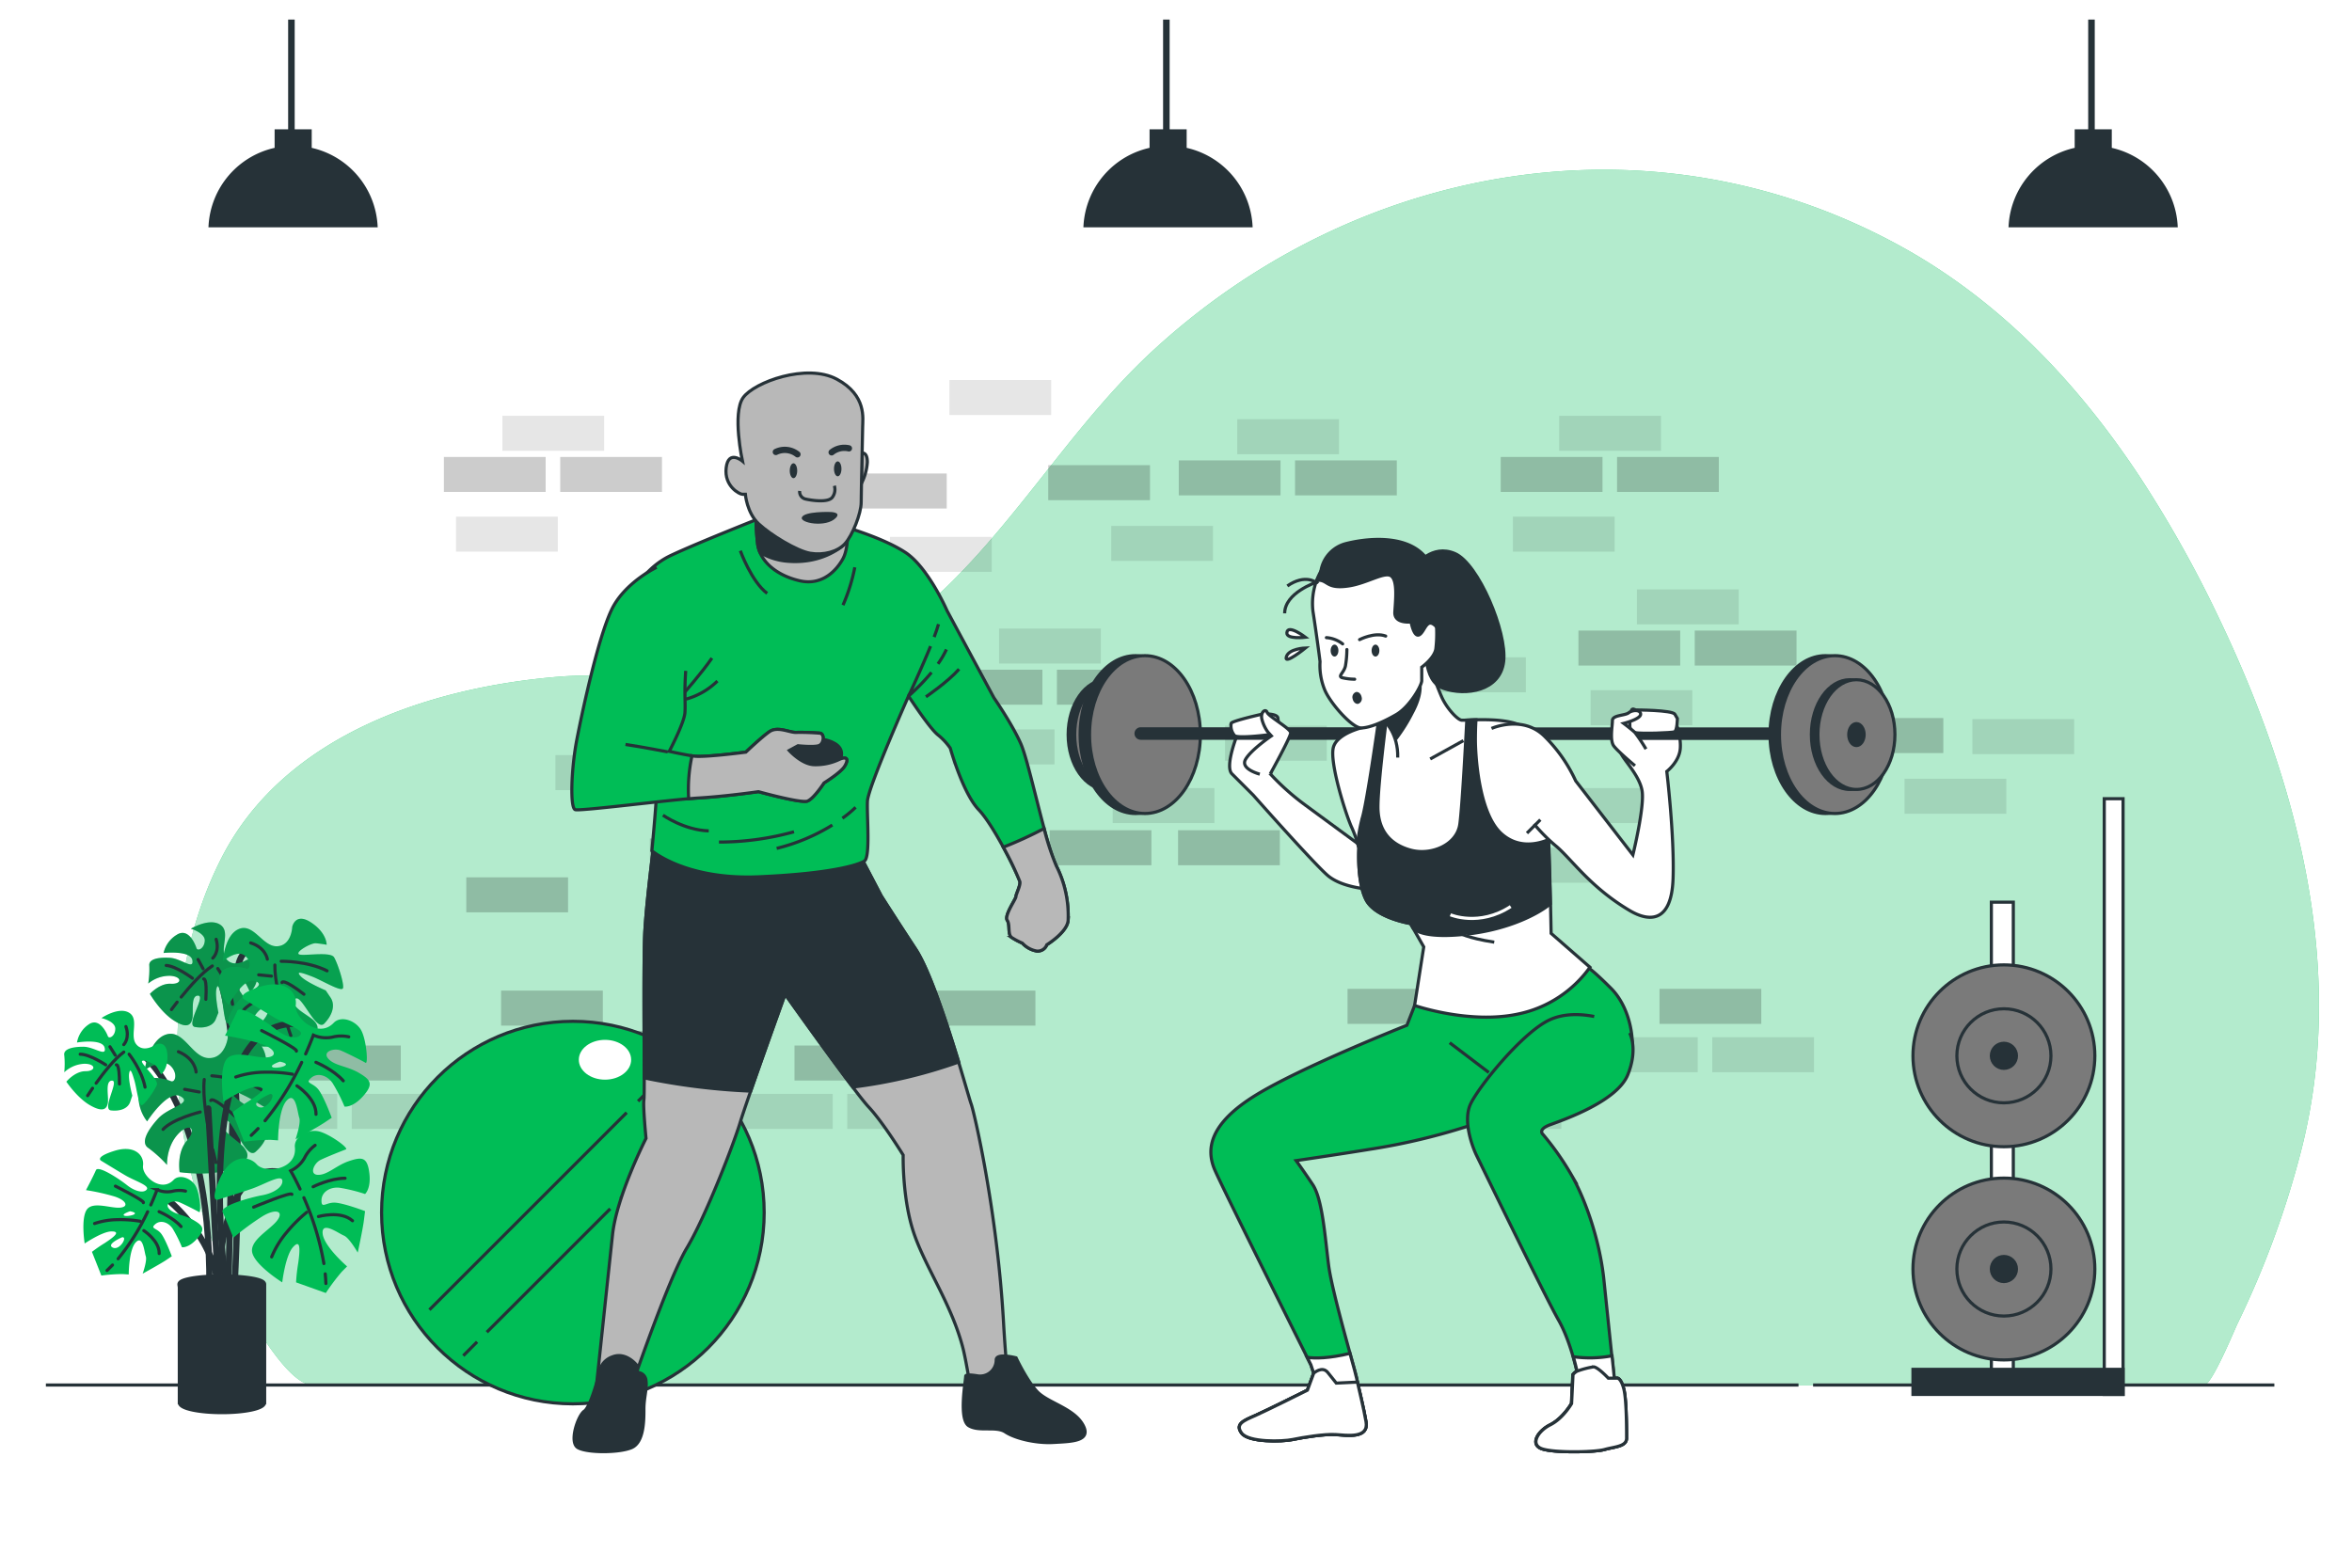 <svg class="animated" id="freepik_stories-coach" xmlns="http://www.w3.org/2000/svg" viewBox="0 0 750 500" version="1.1" xmlns:xlink="http://www.w3.org/1999/xlink" xmlns:svgjs="http://svgjs.com/svgjs"><style>svg#freepik_stories-coach:not(.animated) .animable {opacity: 0;}svg#freepik_stories-coach.animated #freepik--background-simple--inject-13 {animation: 1s 1 forwards cubic-bezier(.36,-0.01,.5,1.38) zoomOut;animation-delay: 0s;}svg#freepik_stories-coach.animated #freepik--Bricks--inject-13 {animation: 1s 1 forwards cubic-bezier(.36,-0.01,.5,1.38) zoomOut;animation-delay: 0s;}svg#freepik_stories-coach.animated #freepik--Floor--inject-13 {animation: 1s 1 forwards cubic-bezier(.36,-0.01,.5,1.38) lightSpeedRight;animation-delay: 0s;}svg#freepik_stories-coach.animated #freepik--Ball--inject-13 {animation: 1s 1 forwards cubic-bezier(.36,-0.01,.5,1.38) lightSpeedLeft;animation-delay: 0s;}svg#freepik_stories-coach.animated #freepik--Plant--inject-13 {animation: 1s 1 forwards cubic-bezier(.36,-0.01,.5,1.38) slideDown;animation-delay: 0s;}svg#freepik_stories-coach.animated #freepik--Weights--inject-13 {animation: 1s 1 forwards cubic-bezier(.36,-0.01,.5,1.38) lightSpeedRight;animation-delay: 0s;}svg#freepik_stories-coach.animated #freepik--character-2--inject-13 {animation: 1s 1 forwards cubic-bezier(.36,-0.01,.5,1.38) slideUp;animation-delay: 0s;}svg#freepik_stories-coach.animated #freepik--character-1--inject-13 {animation: 1s 1 forwards cubic-bezier(.36,-0.01,.5,1.38) fadeIn;animation-delay: 0s;}svg#freepik_stories-coach.animated #freepik--lamp-3--inject-13 {animation: 1s 1 forwards cubic-bezier(.36,-0.01,.5,1.38) slideLeft;animation-delay: 0s;}svg#freepik_stories-coach.animated #freepik--lamp-2--inject-13 {animation: 1s 1 forwards cubic-bezier(.36,-0.01,.5,1.38) fadeIn;animation-delay: 0s;}svg#freepik_stories-coach.animated #freepik--lamp-1--inject-13 {animation: 1s 1 forwards cubic-bezier(.36,-0.01,.5,1.38) lightSpeedRight;animation-delay: 0s;}            @keyframes zoomOut {                0% {                    opacity: 0;                    transform: scale(1.5);                }                100% {                    opacity: 1;                    transform: scale(1);                }            }                    @keyframes lightSpeedRight {              from {                transform: translate3d(50%, 0, 0) skewX(-20deg);                opacity: 0;              }              60% {                transform: skewX(10deg);                opacity: 1;              }              80% {                transform: skewX(-2deg);              }              to {                opacity: 1;                transform: translate3d(0, 0, 0);              }            }                    @keyframes lightSpeedLeft {              from {                transform: translate3d(-50%, 0, 0) skewX(20deg);                opacity: 0;              }              60% {                transform: skewX(-10deg);                opacity: 1;              }              80% {                transform: skewX(2deg);              }              to {                opacity: 1;                transform: translate3d(0, 0, 0);              }            }                    @keyframes slideDown {                0% {                    opacity: 0;                    transform: translateY(-30px);                }                100% {                    opacity: 1;                    transform: translateY(0);                }            }                    @keyframes slideUp {                0% {                    opacity: 0;                    transform: translateY(30px);                }                100% {                    opacity: 1;                    transform: inherit;                }            }                    @keyframes fadeIn {                0% {                    opacity: 0;                }                100% {                    opacity: 1;                }            }                    @keyframes slideLeft {                0% {                    opacity: 0;                    transform: translateX(-30px);                }                100% {                    opacity: 1;                    transform: translateX(0);                }            }        </style><g id="freepik--background-simple--inject-13" class="animable" style="transform-origin: 397.967px 247.937px;"><path d="M682.21,151.9c-20-30.17-45-56.58-77.49-74.11C525.93,35.26,432.6,52.22,368,111.49c-24.39,22.35-41.48,51.34-65,74.55-11.5,11.36-24.62,21.56-40,26.94-26.48,9.25-57.55.59-85.08,2.87-41.22,3.41-87.6,18.84-107.4,58C49.69,314.9,53,369.17,74,409.53c3.34,6.42,17,32.21,25.69,32.21H702.9c2.4,0,9.71-17.77,10.62-19.64a293,293,0,0,0,20.15-54.65c14.91-57.56-.84-117.43-25.83-169.76A378,378,0,0,0,682.21,151.9Z" style="fill: rgb(0, 189, 86); transform-origin: 397.967px 247.937px;" id="elfn4jtq4moxs" class="animable"></path><g id="ele5ei20p2ojn"><path d="M682.21,151.9c-20-30.17-45-56.58-77.49-74.11C525.93,35.26,432.6,52.22,368,111.49c-24.39,22.35-41.48,51.34-65,74.55-11.5,11.36-24.62,21.56-40,26.94-26.48,9.25-57.55.59-85.08,2.87-41.22,3.41-87.6,18.84-107.4,58C49.69,314.9,53,369.17,74,409.53c3.34,6.42,17,32.21,25.69,32.21H702.9c2.4,0,9.71-17.77,10.62-19.64a293,293,0,0,0,20.15-54.65c14.91-57.56-.84-117.43-25.83-169.76A378,378,0,0,0,682.21,151.9Z" style="fill: rgb(255, 255, 255); opacity: 0.7; transform-origin: 397.967px 247.937px;" class="animable"></path></g></g><g id="freepik--Bricks--inject-13" class="animable" style="transform-origin: 368.24px 240.625px;"><g id="eld1f78hpbxh9"><rect x="185.61" y="328.81" width="32.45" height="11.16" style="opacity: 0.2; transform-origin: 201.835px 334.39px;" class="animable"></rect></g><g id="ela9e5u9vmd1f"><rect x="429.7" y="315.39" width="32.45" height="11.16" style="opacity: 0.2; transform-origin: 445.925px 320.97px;" class="animable"></rect></g><g id="elpwqpr0ese2"><rect x="297.72" y="315.95" width="32.45" height="11.16" style="opacity: 0.2; transform-origin: 313.945px 321.53px;" class="animable"></rect></g><g id="el07ieyveaeeg3"><rect x="159.78" y="315.95" width="32.45" height="11.16" style="opacity: 0.2; transform-origin: 176.005px 321.53px;" class="animable"></rect></g><g id="elho4mlmvf8rp"><rect x="529.18" y="315.39" width="32.45" height="11.16" style="opacity: 0.2; transform-origin: 545.405px 320.97px;" class="animable"></rect></g><g id="el7fxehsev03"><rect x="455.23" y="251.02" width="32.45" height="11.16" style="opacity: 0.2; transform-origin: 471.455px 256.6px;" class="animable"></rect></g><g id="elyphar105t6f"><rect x="334.71" y="264.8" width="32.45" height="11.16" style="opacity: 0.2; transform-origin: 350.935px 270.38px;" class="animable"></rect></g><g id="elcqywt3k54ja"><rect x="207.24" y="267.43" width="32.45" height="11.16" style="opacity: 0.2; transform-origin: 223.465px 273.01px;" class="animable"></rect></g><g id="elasfudazwmqq"><rect x="243.55" y="267.43" width="32.45" height="11.16" style="opacity: 0.2; transform-origin: 259.775px 273.01px;" class="animable"></rect></g><g id="el3ffkmwiv0aj"><rect x="375.66" y="264.8" width="32.45" height="11.16" style="opacity: 0.2; transform-origin: 391.885px 270.38px;" class="animable"></rect></g><g id="elue4qfl979w"><rect x="148.69" y="279.82" width="32.45" height="11.16" style="opacity: 0.2; transform-origin: 164.915px 285.4px;" class="animable"></rect></g><g id="elkzarwq71z5k"><rect x="508.92" y="330.82" width="32.45" height="11.16" style="opacity: 0.1; transform-origin: 525.145px 336.4px;" class="animable"></rect></g><g id="el1fw63yrjpl4"><rect x="546" y="330.82" width="32.45" height="11.16" style="opacity: 0.1; transform-origin: 562.225px 336.4px;" class="animable"></rect></g><g id="elxk6pxgwc59k"><rect x="253.35" y="333.46" width="32.45" height="11.16" style="opacity: 0.2; transform-origin: 269.575px 339.04px;" class="animable"></rect></g><g id="ela5xrfpvs0et"><rect x="233.08" y="348.89" width="32.45" height="11.16" style="opacity: 0.1; transform-origin: 249.305px 354.47px;" class="animable"></rect></g><g id="elh1e8lbu8f84"><rect x="270.17" y="348.89" width="32.45" height="11.16" style="opacity: 0.1; transform-origin: 286.395px 354.47px;" class="animable"></rect></g><g id="eluhn4u608ebm"><rect x="95.35" y="333.46" width="32.45" height="11.16" style="opacity: 0.2; transform-origin: 111.575px 339.04px;" class="animable"></rect></g><g id="eluoulvydtpcl"><rect x="75.08" y="348.89" width="32.45" height="11.16" style="opacity: 0.1; transform-origin: 91.305px 354.47px;" class="animable"></rect></g><g id="el4ct18aoh033"><rect x="112.17" y="348.89" width="32.45" height="11.16" style="opacity: 0.1; transform-origin: 128.395px 354.47px;" class="animable"></rect></g><g id="elug052ywzrs"><rect x="448.61" y="333.46" width="32.45" height="11.16" style="opacity: 0.2; transform-origin: 464.835px 339.04px;" class="animable"></rect></g><g id="eles3cpnux81b"><rect x="428.34" y="348.89" width="32.45" height="11.16" style="opacity: 0.1; transform-origin: 444.565px 354.47px;" class="animable"></rect></g><g id="elmhgo9237l8"><rect x="465.43" y="348.89" width="32.45" height="11.16" style="opacity: 0.1; transform-origin: 481.655px 354.47px;" class="animable"></rect></g><g id="elzl1exvd9g4"><rect x="226.1" y="284.96" width="32.45" height="11.16" style="opacity: 0.2; transform-origin: 242.325px 290.54px;" class="animable"></rect></g><g id="elr8lhhs1kwwi"><rect x="205.83" y="300.39" width="32.45" height="11.16" style="opacity: 0.1; transform-origin: 222.055px 305.97px;" class="animable"></rect></g><g id="elj7ze15dm3vd"><rect x="242.91" y="300.39" width="32.45" height="11.16" style="opacity: 0.1; transform-origin: 259.135px 305.97px;" class="animable"></rect></g><g id="elnzs3e1mxh8"><rect x="230.42" y="252.66" width="32.45" height="11.16" style="opacity: 0.1; transform-origin: 246.645px 258.24px;" class="animable"></rect></g><g id="eltnaagxj44i"><rect x="177.11" y="240.84" width="32.45" height="11.16" style="opacity: 0.1; transform-origin: 193.335px 246.42px;" class="animable"></rect></g><g id="el2ptnobihegy"><rect x="390.63" y="231.46" width="32.45" height="11.16" style="opacity: 0.1; transform-origin: 406.855px 237.04px;" class="animable"></rect></g><g id="elyd9vsuns4j8"><rect x="496.95" y="251.35" width="32.45" height="11.16" style="opacity: 0.1; transform-origin: 513.175px 256.93px;" class="animable"></rect></g><g id="elivt669ru6a"><rect x="475.32" y="270.38" width="32.45" height="11.16" style="opacity: 0.1; transform-origin: 491.545px 275.96px;" class="animable"></rect></g><g id="el5uv13ed46yi"><rect x="334.26" y="148.36" width="32.45" height="11.16" style="opacity: 0.2; transform-origin: 350.485px 153.94px;" class="animable"></rect></g><g id="elja0hhmmh4e"><rect x="283.79" y="171.23" width="32.45" height="11.16" style="opacity: 0.1; transform-origin: 300.015px 176.81px;" class="animable"></rect></g><g id="eldsjg5q4a0sm"><rect x="354.35" y="167.73" width="32.45" height="11.16" style="opacity: 0.1; transform-origin: 370.575px 173.31px;" class="animable"></rect></g><g id="elgxw8m7fk3f5"><rect x="354.8" y="251.35" width="32.45" height="11.16" style="opacity: 0.1; transform-origin: 371.025px 256.93px;" class="animable"></rect></g><g id="elqnqa71z3kg"><rect x="337.03" y="213.6" width="32.45" height="11.16" style="opacity: 0.2; transform-origin: 353.255px 219.18px;" class="animable"></rect></g><g id="elot139cekb6l"><rect x="299.95" y="213.6" width="32.45" height="11.16" style="opacity: 0.2; transform-origin: 316.175px 219.18px;" class="animable"></rect></g><g id="el3mljijo2qxe"><rect x="318.59" y="200.47" width="32.45" height="11.16" style="opacity: 0.1; transform-origin: 334.815px 206.05px;" class="animable"></rect></g><g id="elb7af2ur47qq"><rect x="269.44" y="151.02" width="32.45" height="11.16" style="opacity: 0.2; transform-origin: 285.665px 156.6px;" class="animable"></rect></g><g id="el6aupaju45yt"><rect x="412.96" y="146.84" width="32.45" height="11.16" style="opacity: 0.2; transform-origin: 429.185px 152.42px;" class="animable"></rect></g><g id="elgl6m4yxt8xv"><rect x="375.88" y="146.84" width="32.45" height="11.16" style="opacity: 0.2; transform-origin: 392.105px 152.42px;" class="animable"></rect></g><g id="ela4xo8zs0vl5"><rect x="394.52" y="133.71" width="32.45" height="11.16" style="opacity: 0.1; transform-origin: 410.745px 139.29px;" class="animable"></rect></g><g id="elsaeqmnhjde9"><rect x="302.74" y="121.2" width="32.45" height="11.16" style="opacity: 0.1; transform-origin: 318.965px 126.78px;" class="animable"></rect></g><g id="elahc8xeruvmv"><rect x="303.81" y="232.64" width="32.45" height="11.16" style="opacity: 0.1; transform-origin: 320.035px 238.22px;" class="animable"></rect></g><g id="els699mm7cjf"><rect x="540.42" y="201.11" width="32.45" height="11.16" style="opacity: 0.2; transform-origin: 556.645px 206.69px;" class="animable"></rect></g><g id="elfxjjcujhjwr"><rect x="503.33" y="201.11" width="32.45" height="11.16" style="opacity: 0.2; transform-origin: 519.555px 206.69px;" class="animable"></rect></g><g id="elenjemg2ryg"><rect x="521.98" y="187.98" width="32.45" height="11.16" style="opacity: 0.1; transform-origin: 538.205px 193.56px;" class="animable"></rect></g><g id="elpgwqt2feaj"><rect x="507.2" y="220.14" width="32.45" height="11.16" style="opacity: 0.1; transform-origin: 523.425px 225.72px;" class="animable"></rect></g><g id="eln2eqq789y5q"><rect x="587.23" y="229.02" width="32.45" height="11.16" style="opacity: 0.2; transform-origin: 603.455px 234.6px;" class="animable"></rect></g><g id="el199r6zktcaa"><rect x="628.95" y="229.35" width="32.45" height="11.16" style="opacity: 0.1; transform-origin: 645.175px 234.93px;" class="animable"></rect></g><g id="eln2jg14c204i"><rect x="607.32" y="248.38" width="32.45" height="11.16" style="opacity: 0.1; transform-origin: 623.545px 253.96px;" class="animable"></rect></g><g id="el0d9u4z0dq52e"><rect x="515.64" y="145.74" width="32.45" height="11.16" style="opacity: 0.2; transform-origin: 531.865px 151.32px;" class="animable"></rect></g><g id="elzx0vpy9f7f"><rect x="478.55" y="145.74" width="32.45" height="11.16" style="opacity: 0.2; transform-origin: 494.775px 151.32px;" class="animable"></rect></g><g id="eld51arxb0r1r"><rect x="497.2" y="132.61" width="32.45" height="11.16" style="opacity: 0.1; transform-origin: 513.425px 138.19px;" class="animable"></rect></g><g id="eliafav3avjeg"><rect x="482.42" y="164.78" width="32.45" height="11.16" style="opacity: 0.1; transform-origin: 498.645px 170.36px;" class="animable"></rect></g><g id="ely5a6ih6vzj"><rect x="178.64" y="145.74" width="32.45" height="11.16" style="opacity: 0.2; transform-origin: 194.865px 151.32px;" class="animable"></rect></g><g id="elaj9yg0hm12k"><rect x="141.55" y="145.74" width="32.45" height="11.16" style="opacity: 0.2; transform-origin: 157.775px 151.32px;" class="animable"></rect></g><g id="elfrlf0xoojf9"><rect x="160.2" y="132.61" width="32.45" height="11.16" style="opacity: 0.1; transform-origin: 176.425px 138.19px;" class="animable"></rect></g><g id="elp70ox8trk2j"><rect x="145.42" y="164.78" width="32.45" height="11.16" style="opacity: 0.1; transform-origin: 161.645px 170.36px;" class="animable"></rect></g><g id="el3evgkvb3o74"><rect x="438.66" y="192.24" width="32.45" height="11.16" style="opacity: 0.2; transform-origin: 454.885px 197.82px;" class="animable"></rect></g><g id="elnp816luv1c"><rect x="454.11" y="209.64" width="32.45" height="11.16" style="opacity: 0.1; transform-origin: 470.335px 215.22px;" class="animable"></rect></g></g><g id="freepik--Floor--inject-13" class="animable" style="transform-origin: 369.935px 441.74px;"><line x1="578.15" y1="441.74" x2="725.24" y2="441.74" style="fill: none; stroke: rgb(38, 50, 56); stroke-miterlimit: 10; transform-origin: 651.695px 441.74px;" id="elfk0jkahwr" class="animable"></line><line x1="14.63" y1="441.74" x2="573.5" y2="441.74" style="fill: none; stroke: rgb(38, 50, 56); stroke-miterlimit: 10; transform-origin: 294.065px 441.74px;" id="elsaem1lys3nh" class="animable"></line></g><g id="freepik--Ball--inject-13" class="animable" style="transform-origin: 182.68px 386.74px;"><circle cx="182.68" cy="386.74" r="61" style="fill: rgb(0, 189, 86); stroke: rgb(38, 50, 56); stroke-miterlimit: 10; transform-origin: 182.68px 386.74px;" id="els4uwesoqtdb" class="animable"></circle><line x1="199.83" y1="354.86" x2="136.94" y2="417.75" style="fill: none; stroke: rgb(38, 50, 56); stroke-miterlimit: 10; transform-origin: 168.385px 386.305px;" id="el5h8fqfh3tqh" class="animable"></line><line x1="215.52" y1="339.17" x2="203.46" y2="351.23" style="fill: none; stroke: rgb(38, 50, 56); stroke-miterlimit: 10; transform-origin: 209.49px 345.2px;" id="elpjf70ltal" class="animable"></line><line x1="152.14" y1="427.97" x2="147.73" y2="432.39" style="fill: none; stroke: rgb(38, 50, 56); stroke-miterlimit: 10; transform-origin: 149.935px 430.18px;" id="elhea81ejpf2d" class="animable"></line><line x1="194.59" y1="385.53" x2="155.23" y2="424.89" style="fill: none; stroke: rgb(38, 50, 56); stroke-miterlimit: 10; transform-origin: 174.91px 405.21px;" id="elfm1qhk4puiq" class="animable"></line><line x1="229.38" y1="350.73" x2="197.85" y2="382.26" style="fill: none; stroke: rgb(38, 50, 56); stroke-miterlimit: 10; transform-origin: 213.615px 366.495px;" id="el5je8pape1em" class="animable"></line><path d="M201.26,338c0,3.51-3.74,6.35-8.34,6.35s-8.35-2.84-8.35-6.35,3.74-6.35,8.35-6.35S201.26,334.47,201.26,338Z" style="fill: rgb(255, 255, 255); transform-origin: 192.915px 338px;" id="elmvmw45lxb2e" class="animable"></path></g><g id="freepik--Plant--inject-13" class="animable" style="transform-origin: 69.177px 371.538px;"><path d="M87.07,303.49S76.34,297.54,75.55,311s-2.78,101.28-2.78,101.28" style="fill: none; stroke: rgb(38, 50, 56); stroke-linecap: round; stroke-miterlimit: 10; stroke-width: 2px; transform-origin: 79.92px 357.23px;" id="elwl29z5urh6" class="animable"></path><path d="M70,312.23s8.75,19.46,4.77,98.9" style="fill: none; stroke: rgb(38, 50, 56); stroke-linecap: round; stroke-miterlimit: 10; stroke-width: 2px; transform-origin: 72.904px 361.68px;" id="elv01n2ppvztl" class="animable"></path><path d="M78.57,306.21s-4.1,2.63-6.43-.38,1.58-8.52-1.87-10.87-9.41,1.24-9.41,1.24,4.59,1.34,4.44,3.85S63,303.5,62.65,302.4s-2.48-6.6-6.2-4.31a9.18,9.18,0,0,0-4.29,5.85s8.66-.93,9.19,2.33-3.56-.57-7.13-.78-6.84.32-6.61,2.48a28.2,28.2,0,0,1-.34,5.72,10.67,10.67,0,0,1,7-2.46c3.93.24,3.78,2.74.21,2.53S47.8,317,47.8,317s3.26,5.58,7.4,8.33,5.64,1.77,6.12-.35-.63-7.57,1.88-7.43-4.15,9.45-1,10,5.76-.37,6.6-2.48l.84-2.1s-1.11-5.45-.63-7.57,1.08.06,1.64,2.61.93,8.66,2,8.37,4.59-4.75,5.41-6.5-4.61-7.09-4.54-8.16,4.25,1,4.9,2.08a28.57,28.57,0,0,1,1.28,2.59s2.61-1.64,2.55-6.67S78.57,306.21,78.57,306.21Z" style="fill: rgb(0, 189, 86); transform-origin: 64.76px 310.934px;" id="elzjvdkvwi9g" class="animable"></path><g id="elbqbhltu77gj"><path d="M78.57,306.21s-4.1,2.63-6.43-.38,1.58-8.52-1.87-10.87-9.41,1.24-9.41,1.24,4.59,1.34,4.44,3.85S63,303.5,62.65,302.4s-2.48-6.6-6.2-4.31a9.18,9.18,0,0,0-4.29,5.85s8.66-.93,9.19,2.33-3.56-.57-7.13-.78-6.84.32-6.61,2.48a28.2,28.2,0,0,1-.34,5.72,10.67,10.67,0,0,1,7-2.46c3.93.24,3.78,2.74.21,2.53S47.8,317,47.8,317s3.26,5.58,7.4,8.33,5.64,1.77,6.12-.35-.63-7.57,1.88-7.43-4.15,9.45-1,10,5.76-.37,6.6-2.48l.84-2.1s-1.11-5.45-.63-7.57,1.08.06,1.64,2.61.93,8.66,2,8.37,4.59-4.75,5.41-6.5-4.61-7.09-4.54-8.16,4.25,1,4.9,2.08a28.57,28.57,0,0,1,1.28,2.59s2.61-1.64,2.55-6.67S78.57,306.21,78.57,306.21Z" style="fill: rgb(38, 50, 56); opacity: 0.3; transform-origin: 64.76px 310.934px;" class="animable"></path></g><path d="M57.78,318c2.67-3.31,6.61-7.78,9.92-9.92" style="fill: none; stroke: rgb(38, 50, 56); stroke-linecap: round; stroke-miterlimit: 10; transform-origin: 62.74px 313.04px;" id="elk3k79xmx7ib" class="animable"></path><path d="M54.68,322s.68-.95,1.8-2.38" style="fill: none; stroke: rgb(38, 50, 56); stroke-linecap: round; stroke-miterlimit: 10; transform-origin: 55.58px 320.81px;" id="elpivyg1cysaq" class="animable"></path><path d="M69.44,308.9s4,5.62,4.71,11.4" style="fill: none; stroke: rgb(38, 50, 56); stroke-linecap: round; stroke-miterlimit: 10; transform-origin: 71.795px 314.6px;" id="el42foohet2xr" class="animable"></path><path d="M64.94,312.23s1.12-.66.7,6.49" style="fill: none; stroke: rgb(38, 50, 56); stroke-linecap: round; stroke-miterlimit: 10; transform-origin: 65.337px 315.467px;" id="ellys0qtby54" class="animable"></path><path d="M67.85,305.58s2.27-2,1.07-6" style="fill: none; stroke: rgb(38, 50, 56); stroke-linecap: round; stroke-miterlimit: 10; transform-origin: 68.56px 302.58px;" id="elx9tldi3vhf" class="animable"></path><line x1="64.77" y1="308.99" x2="63.16" y2="306.02" style="fill: none; stroke: rgb(38, 50, 56); stroke-linecap: round; stroke-miterlimit: 10; transform-origin: 63.965px 307.505px;" id="el8vrbgnoco3" class="animable"></line><path d="M61.37,312s-5.16-3.89-8.37-4.08" style="fill: none; stroke: rgb(38, 50, 56); stroke-linecap: round; stroke-miterlimit: 10; transform-origin: 57.185px 309.96px;" id="elsicn9l8w4w" class="animable"></path><path d="M93.19,295.61s-.16,5.9-4.76,6.19-7.46-7.39-12.17-5.54-5.16,10.26-5.16,10.26,4.47-3.67,6.87-1.82,1.85,4.71.56,4.26-8.31-2-8.55,3.27a11.17,11.17,0,0,0,2.93,8.28s5-9.3,8.6-7.61-3,3.17-5.64,6.61-4.34,7.06-2,8.3a34.31,34.31,0,0,1,5.5,4.24,12.91,12.91,0,0,1,2.28-8.65c2.92-3.78,5.32-1.92,2.67,1.51S83,333.75,83,333.75s7.81.53,13.39-1.74,5.61-4.43,3.81-6.37-8-4.53-6.15-6.93,6.63,10.58,9.35,7.76,3.55-6,2-8.31l-1.53-2.27s-6.21-2.6-8-4.53.79-1,3.73.13,9.3,5,9.76,3.69-1.64-7.83-2.83-9.85-10.23-.22-11.26-1,3.86-3.59,5.42-3.49a34.7,34.7,0,0,1,3.47.48s.13-3.73-4.94-7.09S93.19,295.61,93.19,295.61Z" style="fill: rgb(0, 189, 86); transform-origin: 89.691px 313.415px;" id="eldzfjec2gv4w" class="animable"></path><g id="elp677n128hn"><path d="M93.19,295.61s-.16,5.9-4.76,6.19-7.46-7.39-12.17-5.54-5.16,10.26-5.16,10.26,4.47-3.67,6.87-1.82,1.85,4.71.56,4.26-8.31-2-8.55,3.27a11.17,11.17,0,0,0,2.93,8.28s5-9.3,8.6-7.61-3,3.17-5.64,6.61-4.34,7.06-2,8.3a34.31,34.31,0,0,1,5.5,4.24,12.91,12.91,0,0,1,2.28-8.65c2.92-3.78,5.32-1.92,2.67,1.51S83,333.75,83,333.75s7.81.53,13.39-1.74,5.61-4.43,3.81-6.37-8-4.53-6.15-6.93,6.63,10.58,9.35,7.76,3.55-6,2-8.31l-1.53-2.27s-6.21-2.6-8-4.53.79-1,3.73.13,9.3,5,9.76,3.69-1.64-7.83-2.83-9.85-10.23-.22-11.26-1,3.86-3.59,5.42-3.49a34.7,34.7,0,0,1,3.47.48s.13-3.73-4.94-7.09S93.19,295.61,93.19,295.61Z" style="fill: rgb(38, 50, 56); opacity: 0.2; transform-origin: 89.691px 313.415px;" class="animable"></path></g><path d="M90.82,324.47c-1.49-4.93-3.28-11.93-3.17-16.69" style="fill: none; stroke: rgb(38, 50, 56); stroke-linecap: round; stroke-miterlimit: 10; transform-origin: 89.233px 316.125px;" id="elwyg9prv3nqr" class="animable"></path><path d="M92.74,330.32s-.49-1.34-1.17-3.43" style="fill: none; stroke: rgb(38, 50, 56); stroke-linecap: round; stroke-miterlimit: 10; transform-origin: 92.155px 328.605px;" id="elwhbxe7ax53" class="animable"></path><path d="M89.66,306.59s8.34-.15,14.63,3.05" style="fill: none; stroke: rgb(38, 50, 56); stroke-linecap: round; stroke-miterlimit: 10; transform-origin: 96.975px 308.114px;" id="elzfdpuqo00hl" class="animable"></path><path d="M89.92,313.36s.11-1.56,7,3.74" style="fill: none; stroke: rgb(38, 50, 56); stroke-linecap: round; stroke-miterlimit: 10; transform-origin: 93.42px 315.123px;" id="elgyhi1lbqofw" class="animable"></path><path d="M85.25,305.92s-.48-3.65-5.31-5.19" style="fill: none; stroke: rgb(38, 50, 56); stroke-linecap: round; stroke-miterlimit: 10; transform-origin: 82.595px 303.325px;" id="el661pwl8w08p" class="animable"></path><line x1="86.56" y1="311.32" x2="82.49" y2="310.92" style="fill: none; stroke: rgb(38, 50, 56); stroke-linecap: round; stroke-miterlimit: 10; transform-origin: 84.525px 311.12px;" id="elmw26qp9lcvr" class="animable"></line><path d="M87.27,316.8s-7.4,2.5-9.79,5.59" style="fill: none; stroke: rgb(38, 50, 56); stroke-linecap: round; stroke-miterlimit: 10; transform-origin: 82.375px 319.595px;" id="el76sk8bcarxy" class="animable"></path><path d="M43.78,334.87s23.43,15.49,23,75.46" style="fill: none; stroke: rgb(38, 50, 56); stroke-linecap: round; stroke-miterlimit: 10; stroke-width: 2px; transform-origin: 55.283px 372.6px;" id="el51ei3mn829d" class="animable"></path><path d="M72.67,330.78s-.75,6.79-6.09,6.69-7.9-9.23-13.51-7.55-6.93,11.35-6.93,11.35,5.51-3.81,8.11-1.45,1.69,5.61.23,5-9.39-3.11-10.17,3a12.92,12.92,0,0,0,2.6,9.83s6.63-10.27,10.65-8-3.76,3.38-7.14,7.1-5.68,7.73-3.11,9.39a39.19,39.19,0,0,1,5.95,5.41s-.27-5.68,3.45-9.77,6.31-1.72,2.93,2-2.36,10.07-2.36,10.07,9,1.35,15.6-.74,6.9-4.59,5-7-8.82-6-6.45-8.59,6.65,12.84,10.06,9.84,4.67-6.62,3.12-9.39l-1.56-2.77s-6.92-3.59-8.81-6,1-1.11,4.29.51,10.27,6.63,10.91,5.18-1.15-9.2-2.33-11.63S75.33,342,74.22,341s4.8-3.79,6.59-3.51a38.59,38.59,0,0,1,4,.88s.51-4.3-5-8.66S72.67,330.78,72.67,330.78Z" style="fill: rgb(0, 189, 86); transform-origin: 66.874px 351.147px;" id="el56rxuubrgyu" class="animable"></path><g id="elhw6u4hbp59"><path d="M72.67,330.78s-.75,6.79-6.09,6.69-7.9-9.23-13.51-7.55-6.93,11.35-6.93,11.35,5.51-3.81,8.11-1.45,1.69,5.61.23,5-9.39-3.11-10.17,3a12.92,12.92,0,0,0,2.6,9.83s6.63-10.27,10.65-8-3.76,3.38-7.14,7.1-5.68,7.73-3.11,9.39a39.19,39.19,0,0,1,5.95,5.41s-.27-5.68,3.45-9.77,6.31-1.72,2.93,2-2.36,10.07-2.36,10.07,9,1.35,15.6-.74,6.9-4.59,5-7-8.82-6-6.45-8.59,6.65,12.84,10.06,9.84,4.67-6.62,3.12-9.39l-1.56-2.77s-6.92-3.59-8.81-6,1-1.11,4.29.51,10.27,6.63,10.91,5.18-1.15-9.2-2.33-11.63S75.33,342,74.22,341s4.8-3.79,6.59-3.51a38.59,38.59,0,0,1,4,.88s.51-4.3-5-8.66S72.67,330.78,72.67,330.78Z" style="fill: rgb(38, 50, 56); opacity: 0.3; transform-origin: 66.874px 351.147px;" class="animable"></path></g><path d="M67.21,363.85C66,358,64.55,349.78,65.13,344.29" style="fill: none; stroke: rgb(38, 50, 56); stroke-linecap: round; stroke-miterlimit: 10; transform-origin: 66.104px 354.07px;" id="elu1a3g6jntkn" class="animable"></path><path d="M68.87,370.78s-.44-1.59-1-4.07" style="fill: none; stroke: rgb(38, 50, 56); stroke-linecap: round; stroke-miterlimit: 10; transform-origin: 68.37px 368.745px;" id="el447ddmy2ety" class="animable"></path><path d="M67.56,343.11s9.63.61,16.59,4.9" style="fill: none; stroke: rgb(38, 50, 56); stroke-linecap: round; stroke-miterlimit: 10; transform-origin: 75.855px 345.56px;" id="elz5hm1frphb" class="animable"></path><path d="M67.22,351s.27-1.79,7.7,5" style="fill: none; stroke: rgb(38, 50, 56); stroke-linecap: round; stroke-miterlimit: 10; transform-origin: 71.07px 353.393px;" id="el7vg9hsxo9w6" class="animable"></path><path d="M62.53,341.92s-.2-4.25-5.64-6.49" style="fill: none; stroke: rgb(38, 50, 56); stroke-linecap: round; stroke-miterlimit: 10; transform-origin: 59.71px 338.675px;" id="eldt99sfwjezt" class="animable"></path><line x1="63.54" y1="348.28" x2="58.88" y2="347.43" style="fill: none; stroke: rgb(38, 50, 56); stroke-linecap: round; stroke-miterlimit: 10; transform-origin: 61.21px 347.855px;" id="el6k8it68qare" class="animable"></line><path d="M63.84,354.66S55.05,356.85,52,360.2" style="fill: none; stroke: rgb(38, 50, 56); stroke-linecap: round; stroke-miterlimit: 10; transform-origin: 57.92px 357.43px;" id="elaudk84tj2ku" class="animable"></path><path d="M52.91,382.13S68,393.65,69.59,410.73l-3.18-57.19" style="fill: none; stroke: rgb(38, 50, 56); stroke-linecap: round; stroke-miterlimit: 10; stroke-width: 2px; transform-origin: 61.25px 382.135px;" id="elgqgig3hela" class="animable"></path><path d="M89.45,373.79c-19.86-3.57-19.86,36.94-19.86,36.94" style="fill: none; stroke: rgb(38, 50, 56); stroke-linecap: round; stroke-miterlimit: 10; stroke-width: 2px; transform-origin: 79.52px 392.149px;" id="eluck4lz5s6u8" class="animable"></path><path d="M72,410.33s-11.51-83.8,21.85-83.8" style="fill: none; stroke: rgb(38, 50, 56); stroke-linecap: round; stroke-miterlimit: 10; stroke-width: 2px; transform-origin: 81.966px 368.43px;" id="elrfazum3sbf" class="animable"></path><path d="M81.88,371.38c-2.71-3.05-8.47-3.05-11.86,4.75s-.34,6.44-.34,6.44,6.44-2,10.51-3.39,9.49-4.75,9.83-2.71-2.71,4.07-6.44,4.75S70,384.61,71,386.64s3.39,8.14,3.39,8.14A86.1,86.1,0,0,1,83.58,388c4.41-2.72,7.12-1.7,4.74,1.35s-9.15,6.45-7.79,10.52S90,409,90,409s1-8.48,3.39-11.19,2.37.34,1.7,5.09a54.89,54.89,0,0,0-.68,6.1l9.49,3.39a66.48,66.48,0,0,1,5.09-6.78l1.69-1.7s-7.46-6.44-7.8-10.51,5.09,0,6.79.68,4.4,5.43,4.4,5.43,1.7-7.8,2-10.52l.34-2.71s-7.12-2.71-9.84-2.71-4.06,2-4.06-.68,2.71-4.41,5.76-4.07a52.9,52.9,0,0,1,8.14,2s2-1.7,1.35-6.78-2.37-5.09-6.44-3.73-6.78,4.4-9.83,4.4-1.36-3.73.68-4.74,7.12-3,8.13-3.39-5.42-5.09-8.81-5.77-7.78,1.71-7.46,5.09C94.77,373.08,84.6,374.43,81.88,371.38Z" style="fill: rgb(0, 189, 86); transform-origin: 93.155px 386.542px;" id="elumm83564l" class="animable"></path><path d="M103.71,406.29c.1,1,.17,2,.21,3.07" style="fill: none; stroke: rgb(38, 50, 56); stroke-linecap: round; stroke-miterlimit: 10; transform-origin: 103.815px 407.825px;" id="eljsm864r27gp" class="animable"></path><path d="M96.9,382a90.28,90.28,0,0,1,6.38,21" style="fill: none; stroke: rgb(38, 50, 56); stroke-linecap: round; stroke-miterlimit: 10; transform-origin: 100.09px 392.5px;" id="elyzjxglgpft" class="animable"></path><path d="M95.68,379.23c-1.68-3.61-3-5.81-3-5.81a10.07,10.07,0,0,0,4.41-4.07,11.38,11.38,0,0,1,3.39-4.07" style="fill: none; stroke: rgb(38, 50, 56); stroke-linecap: round; stroke-miterlimit: 10; transform-origin: 96.58px 372.255px;" id="el2mvdr8z6okf" class="animable"></path><path d="M80.87,385s12.2-5.09,12.2-4.07" style="fill: none; stroke: rgb(38, 50, 56); stroke-linecap: round; stroke-miterlimit: 10; transform-origin: 86.97px 382.897px;" id="eldm9abyoqmiw" class="animable"></path><path d="M99.85,378.5s5.43-2.71,10.18-2.71" style="fill: none; stroke: rgb(38, 50, 56); stroke-linecap: round; stroke-miterlimit: 10; transform-origin: 104.94px 377.145px;" id="el5a0mf7cynei" class="animable"></path><path d="M97.82,386.64a46.78,46.78,0,0,0-6.44,6.44,29.31,29.31,0,0,0-4.75,7.8" style="fill: none; stroke: rgb(38, 50, 56); stroke-linecap: round; stroke-miterlimit: 10; transform-origin: 92.225px 393.76px;" id="elvjsxbm8n8sg" class="animable"></path><path d="M101.55,388s7.12-2,10.85,1.35" style="fill: none; stroke: rgb(38, 50, 56); stroke-linecap: round; stroke-miterlimit: 10; transform-origin: 106.975px 388.379px;" id="elubrvmuozops" class="animable"></path><path d="M114.45,342.18c-3.69-2.18-7.78-2.23-9.78-4.53s1.93-3.47,4-2.6,7,3.37,7.9,3.92.28-7.43-1.43-10.44-6.39-4.75-8.73-2.3c-4.93,5.18-12.63-1.61-12.1-5.66s-3.25-8.4-11.36-5.85-5.09,4-5.09,4,5.76,3.53,9.45,5.72,9.81,4,8.49,5.64-4.85.62-7.8-1.75-11.46-8-12.33-5.92-3.92,7.9-3.92,7.9a86.3,86.3,0,0,1,11.12,2.47c4.94,1.55,5.95,4.26,2.09,4.47s-10.86-2.69-13,1-.69,13.17-.69,13.17,7.07-4.79,10.68-4.77,1.3,2-2.73,4.61a56.11,56.11,0,0,0-5.06,3.49l3.67,9.39a67.55,67.55,0,0,1,8.45-.6l2.39.17s0-9.86,2.83-12.78,3.33,3.84,3.93,5.56-1.2,6.89-1.2,6.89,7-3.84,9.27-5.36l2.27-1.52s-2.62-7.15-4.4-9.2-4.2-1.74-2.16-3.52,5.11-.84,6.85,1.68a52.52,52.52,0,0,1,3.8,7.48s2.62.43,6-3.42S118.14,344.37,114.45,342.18ZM82.36,353c-2.71-1.36,3.73-4.07,3.73-4.07C88.46,348.63,85.07,354.39,82.36,353Zm4.57-12.66c-1.16-.58,2.31-1.74,2.31-1.74C94.25,339.61,88.08,341,86.93,340.38Z" style="fill: rgb(0, 189, 86); transform-origin: 94.339px 339.05px;" id="ella23p0hjub9" class="animable"></path><path d="M82.29,359.94c-.71.75-1.43,1.47-2.18,2.17" style="fill: none; stroke: rgb(38, 50, 56); stroke-linecap: round; stroke-miterlimit: 10; transform-origin: 81.2px 361.025px;" id="elyfm2inrpa4" class="animable"></path><path d="M96.2,338.84a89.84,89.84,0,0,1-11.68,18.6" style="fill: none; stroke: rgb(38, 50, 56); stroke-linecap: round; stroke-miterlimit: 10; transform-origin: 90.36px 348.14px;" id="elv2vc8ewwi1" class="animable"></path><path d="M97.46,336.14c1.62-3.64,2.46-6,2.46-6a10,10,0,0,0,6,.66,11.36,11.36,0,0,1,5.29-.11" style="fill: none; stroke: rgb(38, 50, 56); stroke-linecap: round; stroke-miterlimit: 10; transform-origin: 104.335px 333.14px;" id="elq2l72p4x90j" class="animable"></path><path d="M83.43,328.7s11.84,5.88,11.08,6.55" style="fill: none; stroke: rgb(38, 50, 56); stroke-linecap: round; stroke-miterlimit: 10; transform-origin: 88.987px 331.975px;" id="ellwuha21a4oi" class="animable"></path><path d="M100.74,338.81s5.61,2.32,8.72,5.9" style="fill: none; stroke: rgb(38, 50, 56); stroke-linecap: round; stroke-miterlimit: 10; transform-origin: 105.1px 341.76px;" id="ellwl08mrzjjg" class="animable"></path><path d="M93.27,342.61a46.83,46.83,0,0,0-9.09-.64,29.23,29.23,0,0,0-9,1.53" style="fill: none; stroke: rgb(38, 50, 56); stroke-linecap: round; stroke-miterlimit: 10; transform-origin: 84.225px 342.726px;" id="elsfhvtyo0yr" class="animable"></path><path d="M94.69,346.32s6.2,4,6.08,9.08" style="fill: none; stroke: rgb(38, 50, 56); stroke-linecap: round; stroke-miterlimit: 10; transform-origin: 97.731px 350.86px;" id="elz8yh7e3ouwk" class="animable"></path><path d="M61.76,389.17c-3-1.76-6.26-1.8-7.87-3.66s1.55-2.79,3.24-2.09,5.62,2.72,6.36,3.16.23-6-1.15-8.4-5.14-3.83-7-1.85c-4,4.17-10.16-1.3-9.73-4.55S43,365,36.43,367.07s-4.09,3.19-4.09,3.19,4.63,2.84,7.6,4.6,7.9,3.26,6.84,4.54-3.9.5-6.28-1.41-9.22-6.45-9.92-4.76-3.16,6.35-3.16,6.35a69.6,69.6,0,0,1,9,2c4,1.25,4.78,3.43,1.68,3.6S29.31,383,27.55,386s-.55,10.6-.55,10.6,5.69-3.86,8.59-3.85,1,1.62-2.2,3.72a46.77,46.77,0,0,0-4.07,2.8l3,7.56a54,54,0,0,1,6.81-.48l1.92.13s0-7.93,2.28-10.28,2.68,3.09,3.16,4.48-1,5.54-1,5.54,5.63-3.09,7.46-4.31l1.83-1.23s-2.11-5.75-3.54-7.4-3.38-1.4-1.74-2.83,4.11-.68,5.52,1.35a43.06,43.06,0,0,1,3,6s2.11.34,4.84-2.75S64.73,390.92,61.76,389.17ZM35.94,397.9c-2.19-1.09,3-3.28,3-3.28C40.85,394.35,38.12,399,35.94,397.9Zm3.67-10.19c-.93-.46,1.86-1.39,1.86-1.39C45.5,387.09,40.54,388.18,39.61,387.71Z" style="fill: rgb(0, 189, 86); transform-origin: 45.552px 386.641px;" id="elyzy195vw34" class="animable"></path><path d="M35.88,403.46c-.57.6-1.15,1.18-1.75,1.74" style="fill: none; stroke: rgb(38, 50, 56); stroke-linecap: round; stroke-miterlimit: 10; transform-origin: 35.005px 404.33px;" id="ely9evaxt8j4o" class="animable"></path><path d="M47.08,386.48a72.34,72.34,0,0,1-9.41,15" style="fill: none; stroke: rgb(38, 50, 56); stroke-linecap: round; stroke-miterlimit: 10; transform-origin: 42.375px 393.98px;" id="el1bdgndqw82p" class="animable"></path><path d="M48.09,384.3c1.3-2.93,2-4.86,2-4.86a8,8,0,0,0,4.79.53,9.18,9.18,0,0,1,4.27-.08" style="fill: none; stroke: rgb(38, 50, 56); stroke-linecap: round; stroke-miterlimit: 10; transform-origin: 53.62px 381.87px;" id="elrr2175tjagm" class="animable"></path><path d="M36.8,378.31s9.53,4.74,8.91,5.27" style="fill: none; stroke: rgb(38, 50, 56); stroke-linecap: round; stroke-miterlimit: 10; transform-origin: 41.27px 380.945px;" id="el2ayqfzqphu4" class="animable"></path><path d="M50.73,386.45s4.51,1.87,7,4.75" style="fill: none; stroke: rgb(38, 50, 56); stroke-linecap: round; stroke-miterlimit: 10; transform-origin: 54.23px 388.825px;" id="elj6i0eabc7l" class="animable"></path><path d="M44.71,389.51A38.12,38.12,0,0,0,37.4,389a23.61,23.61,0,0,0-7.24,1.23" style="fill: none; stroke: rgb(38, 50, 56); stroke-linecap: round; stroke-miterlimit: 10; transform-origin: 37.435px 389.608px;" id="el0w3du3zika" class="animable"></path><path d="M45.86,392.49s5,3.26,4.9,7.31" style="fill: none; stroke: rgb(38, 50, 56); stroke-linecap: round; stroke-miterlimit: 10; transform-origin: 48.311px 396.145px;" id="el5fkv7ry68vn" class="animable"></path><path d="M49.65,333.17s-3.73,2.72-6.11,0,1-8.13-2.37-10.17-8.82,1.7-8.82,1.7,4.41,1,4.41,3.39-2,3.39-2.37,2.37-2.72-6.1-6.11-3.73a8.73,8.73,0,0,0-3.73,5.77s8.14-1.36,8.82,1.69-3.39-.34-6.78-.34-6.44.68-6.1,2.71a27.49,27.49,0,0,1,0,5.43,10.07,10.07,0,0,1,6.44-2.71c3.73,0,3.73,2.37.34,2.37S21.16,345,21.16,345s3.39,5.09,7.46,7.46,5.43,1.36,5.77-.68-1-7.12,1.35-7.12-3.39,9.16-.34,9.5,5.43-.68,6.11-2.72l.68-2s-1.36-5.09-1-7.12,1,0,1.69,2.37,1.36,8.14,2.38,7.8,4.07-4.75,4.74-6.44-4.74-6.44-4.74-7.46,4.07.68,4.74,1.69a26.39,26.39,0,0,1,1.36,2.38s2.37-1.7,2-6.44S49.65,333.17,49.65,333.17Z" style="fill: rgb(0, 189, 86); transform-origin: 36.932px 338.308px;" id="eluhmwu8xwzt" class="animable"></path><path d="M30.65,345.47c2.34-3.27,5.82-7.72,8.82-9.92" style="fill: none; stroke: rgb(38, 50, 56); stroke-linecap: round; stroke-miterlimit: 10; transform-origin: 35.06px 340.51px;" id="elcgzou0izml" class="animable"></path><path d="M27.94,349.45s.6-.94,1.57-2.36" style="fill: none; stroke: rgb(38, 50, 56); stroke-linecap: round; stroke-miterlimit: 10; transform-origin: 28.725px 348.27px;" id="elzpf7mx77p58" class="animable"></path><path d="M41.17,336.23s4.07,5.08,5.08,10.51" style="fill: none; stroke: rgb(38, 50, 56); stroke-linecap: round; stroke-miterlimit: 10; transform-origin: 43.71px 341.485px;" id="el7wvhxkkq4up" class="animable"></path><path d="M37.1,339.62s1-.68,1,6.1" style="fill: none; stroke: rgb(38, 50, 56); stroke-linecap: round; stroke-miterlimit: 10; transform-origin: 37.6px 342.661px;" id="el6efwfa6r158" class="animable"></path><path d="M39.47,333.17s2-2,.68-5.76" style="fill: none; stroke: rgb(38, 50, 56); stroke-linecap: round; stroke-miterlimit: 10; transform-origin: 40.035px 330.29px;" id="elgkntmrqb6xf" class="animable"></path><line x1="36.76" y1="336.56" x2="35.06" y2="333.85" style="fill: none; stroke: rgb(38, 50, 56); stroke-linecap: round; stroke-miterlimit: 10; transform-origin: 35.91px 335.205px;" id="elfs50hvxyrtm" class="animable"></line><path d="M33.71,339.62s-5.09-3.39-8.14-3.39" style="fill: none; stroke: rgb(38, 50, 56); stroke-linecap: round; stroke-miterlimit: 10; transform-origin: 29.64px 337.925px;" id="elm8t1vtqxdv" class="animable"></path><path d="M83.74,446.87h.15V409.64c0-1.21-5.9-2.19-13.17-2.19s-13.16,1-13.16,2.19c0,.14.12.8.12,1v36.22h.15a.74.74,0,0,0-.15.41c0,1.54,5.87,2.78,13.1,2.78s13.11-1.24,13.11-2.78A.74.74,0,0,0,83.74,446.87Z" style="fill: rgb(38, 50, 56); stroke: rgb(38, 50, 56); stroke-linecap: round; stroke-miterlimit: 10; stroke-width: 2px; transform-origin: 70.725px 428.75px;" id="elp96yo0c159l" class="animable"></path></g><g id="freepik--Weights--inject-13" class="animable" style="transform-origin: 643.5px 349.74px;"><rect x="671" y="254.74" width="6" height="190" style="fill: rgb(255, 255, 255); stroke: rgb(38, 50, 56); stroke-miterlimit: 10; transform-origin: 674px 349.74px;" id="el84qfbaexblt" class="animable"></rect><rect x="635" y="287.74" width="7" height="151" style="fill: rgb(255, 255, 255); stroke: rgb(38, 50, 56); stroke-miterlimit: 10; transform-origin: 638.5px 363.24px;" id="elq7iied6falc" class="animable"></rect><circle cx="639" cy="336.74" r="29" style="fill: rgb(122, 122, 122); stroke: rgb(38, 50, 56); stroke-miterlimit: 10; transform-origin: 639px 336.74px;" id="eljw3jjwtvu5f" class="animable"></circle><circle cx="639" cy="336.74" r="15" style="fill: rgb(122, 122, 122); stroke: rgb(38, 50, 56); stroke-miterlimit: 10; transform-origin: 639px 336.74px;" id="elfyxputyaae5" class="animable"></circle><circle cx="639" cy="336.74" r="4" style="fill: rgb(38, 50, 56); stroke: rgb(38, 50, 56); stroke-miterlimit: 10; transform-origin: 639px 336.74px;" id="el4rjxjcm3tci" class="animable"></circle><circle cx="639" cy="404.74" r="29" style="fill: rgb(122, 122, 122); stroke: rgb(38, 50, 56); stroke-miterlimit: 10; transform-origin: 639px 404.74px;" id="elooygew9ikik" class="animable"></circle><circle cx="639" cy="404.74" r="15" style="fill: rgb(122, 122, 122); stroke: rgb(38, 50, 56); stroke-miterlimit: 10; transform-origin: 639px 404.74px;" id="elmfku2p0w31" class="animable"></circle><circle cx="639" cy="404.74" r="4" style="fill: rgb(38, 50, 56); stroke: rgb(38, 50, 56); stroke-miterlimit: 10; transform-origin: 639px 404.74px;" id="elnhfawe1awwm" class="animable"></circle><rect x="610" y="436.74" width="67" height="8" style="fill: rgb(38, 50, 56); stroke: rgb(38, 50, 56); stroke-miterlimit: 10; transform-origin: 643.5px 440.74px;" id="elk587tuj649" class="animable"></rect></g><g id="freepik--character-2--inject-13" class="animable" style="transform-origin: 472.43px 317.536px;"><path d="M451.11,320.66,448.63,327s-33.55,13.28-48.19,22.29-16,17.11-13.06,23.87S418,435.28,418,435.28l.9,2.7-2,5.4s-13.06,6.53-16.66,8.11-6.53,2.7-4.28,5.63,12.83,2.7,16.21,2,10.13-1.81,13.74-1.58,10.58,1.35,9.68-4.05-2.48-11.26-2.93-13.74-7.88-27.47-9-36.25-1.93-21-5.08-25.71-5.28-7.62-5.28-7.62,12.52-1.83,23.42-3.6a204.76,204.76,0,0,0,32.87-7.88s17.79-6.08,27.92-6.76,18.69-4.28,21.62-10.81,1.35-19.14-5.4-25.89-7.66-6.76-7.66-6.76a63.56,63.56,0,0,1-26.57,8.11c-14.86.9-24.54-2-24.54-2Z" style="fill: rgb(0, 189, 86); stroke: rgb(38, 50, 56); stroke-miterlimit: 10; transform-origin: 453.326px 384.019px;" id="ellp97q32axv" class="animable"></path><path d="M425.89,457.57c3.6.23,10.58,1.35,9.68-4.05s-2.48-11.26-2.93-13.74c-.14-.8-1-3.94-2.17-8.13-6.82,1.64-11.14,1.62-13.64,1.27l1.18,2.36.9,2.7-2,5.4s-13.06,6.53-16.66,8.11-6.53,2.7-4.28,5.63,12.83,2.7,16.21,2S422.28,457.34,425.89,457.57Z" style="fill: rgb(255, 255, 255); stroke: rgb(38, 50, 56); stroke-miterlimit: 10; transform-origin: 415.416px 445.609px;" id="eltp3ghdvt23" class="animable"></path><path d="M432.85,440.81l-6.74.32-2.7-3.38c-1.8-2.25-4.5.23-4.5.23l-2,5.4s-13.06,6.53-16.66,8.11-6.53,2.7-4.28,5.63,12.83,2.7,16.21,2,10.13-1.81,13.74-1.58,10.58,1.35,9.68-4.05C434.78,448.76,433.46,443.65,432.85,440.81Z" style="fill: rgb(255, 255, 255); stroke: rgb(38, 50, 56); stroke-miterlimit: 10; transform-origin: 415.431px 448.187px;" id="el282pawzvd0i" class="animable"></path><line x1="462.27" y1="332.57" x2="474.75" y2="342.06" style="fill: rgb(255, 255, 255); stroke: rgb(38, 50, 56); stroke-miterlimit: 10; transform-origin: 468.51px 337.315px;" id="elpwoxf6ller" class="animable"></line><path d="M433,269.09s-11.09-8.12-17.33-12.73a77.27,77.27,0,0,1-10.57-9.5L409.93,233l-15.19.81s-4.34,10.58-1.9,13l6.78,6.78s18.72,21.16,23.6,25.5,14.64,4.61,14.64,4.61l-3.79-14.38Z" style="fill: rgb(255, 255, 255); stroke: rgb(38, 50, 56); stroke-miterlimit: 10; transform-origin: 414.978px 258.35px;" id="elkgnblxea5xi" class="animable"></path><path d="M434.89,231.94s-8.33,1.8-9.68,6.31,3.6,20.49,5.63,25.22a40.28,40.28,0,0,1,2.48,7s-.68,10.58,2.25,16.43,14.19,7.66,14.19,7.66L454,302l-2.92,18.69s17.56,6.08,33.1,2.7A37.51,37.51,0,0,0,507,308.5l-12.38-10.81s-.45-25.22-1.13-37.15-1.35-23-6.3-27.7-19.82-2.93-21.17-3.15-4.73-3.83-6.31-7.43-4.72-12.16-4.72-12.16-5,1.35-5.86,4.73-4.5,8.33-7.43,10.81S434.89,231.94,434.89,231.94Z" style="fill: rgb(255, 255, 255); stroke: rgb(38, 50, 56); stroke-miterlimit: 10; transform-origin: 465.99px 267.256px;" id="el5s17otbx196" class="animable"></path><path d="M452.75,218.2s.81,3.24-2.44,9.19a52,52,0,0,1-4.86,7.84l-4.6-7S451.4,219.55,452.75,218.2Z" style="fill: rgb(38, 50, 56); stroke: rgb(38, 50, 56); stroke-linecap: round; stroke-miterlimit: 10; transform-origin: 446.845px 226.715px;" id="eliixlpzdqod" class="animable"></path><path d="M493.77,267.79c-2.55,1.11-9.44,3.32-15.19-2.07-7.21-6.76-8.11-25.45-8.11-29.73,0-3.14.12-5.43.19-6.43-1.14,0-2.14.08-2.93.11-.24,4.69-1.41,27.08-2.21,33.12-.9,6.76-9.23,10.13-15.76,8.33s-10.36-6.3-10.36-13.73,2.7-28.15,2.7-28.15l-2.48.45s-3.6,25.67-5.18,31.07a50.69,50.69,0,0,0-1.49,8.33c.28.91.37,1.36.37,1.36s-.68,10.58,2.25,16.43,14.19,7.66,14.19,7.66l.84,1.47c1,1.1,4.74,3.29,17.17,1.91,13.66-1.52,23.14-6.7,26.6-9.65C494.23,282.27,494,274.43,493.77,267.79Z" style="fill: rgb(38, 50, 56); stroke: rgb(38, 50, 56); stroke-miterlimit: 10; transform-origin: 463.66px 263.801px;" id="elqpi32n9i4m" class="animable"></path><path d="M465.12,297.44s2.62,1.74,11.36,3.05" style="fill: rgb(255, 255, 255); stroke: rgb(38, 50, 56); stroke-miterlimit: 10; transform-origin: 470.8px 298.965px;" id="eladm5tg3m49i" class="animable"></path><path d="M462.5,291.76s9.17,3.93,19.22-2.63" style="fill: none; stroke: rgb(255, 255, 255); stroke-miterlimit: 10; transform-origin: 472.11px 291.029px;" id="elyur7wysxw8m" class="animable"></path><path d="M451.56,180.37s4.95-7,12.38-3.82,16.67,25,15.54,34.45-12.16,11-19.14,8.56-5.4-13.52-6.53-20.27S451.56,180.37,451.56,180.37Z" style="fill: rgb(38, 50, 56); stroke: rgb(38, 50, 56); stroke-miterlimit: 10; transform-origin: 465.567px 198.154px;" id="el04yreo4sz3o6" class="animable"></path><path d="M475.61,232.33s9.95-4.44,16.93,2.54a48.08,48.08,0,0,1,9.91,14.18l18.24,23.62s3.83-15.6,2.92-20.55-5.85-9.69-6.75-11.94,1.58-11.26,1.58-11.26,14.41.23,15.08.23,2.71,5.85,2.25,9.9-4.27,7-4.27,7,2.47,20.49,2,34.22-7.26,14.06-13.93,10.08C507.2,283,501.32,274.27,496.37,270a55.57,55.57,0,0,1-7.21-7.21" style="fill: rgb(255, 255, 255); stroke: rgb(38, 50, 56); stroke-miterlimit: 10; transform-origin: 505.723px 260.739px;" id="elgcxwkq1qya5" class="animable"></path><line x1="491.19" y1="261.44" x2="486.91" y2="265.72" style="fill: none; stroke: rgb(38, 50, 56); stroke-miterlimit: 10; transform-origin: 489.05px 263.58px;" id="el7jfrtieiedx" class="animable"></line><line x1="456.06" y1="242.07" x2="466.64" y2="236.22" style="fill: none; stroke: rgb(38, 50, 56); stroke-miterlimit: 10; transform-origin: 461.35px 239.145px;" id="el7t68ah6sa0x" class="animable"></line><path d="M441.65,230.14s4.25,3.94,4.05,11.48" style="fill: none; stroke: rgb(38, 50, 56); stroke-miterlimit: 10; transform-origin: 443.678px 235.88px;" id="el9l5akdnmqet" class="animable"></path><path d="M508.36,324.2c-4.09-.8-9.68-1.14-14.47,1.19-8.78,4.28-22.52,21.39-25,26.8s.67,13.73,2,16.43,21.85,45,26.12,52.47c3,5.29,4.95,12.51,5.8,16.24a4.26,4.26,0,0,0-1.29,1.1l-.45,9.23s-2.71,4.73-6.76,6.76-6.53,6.3-2.7,7.65,16.89,1.13,20,.23,7-.9,7-3.6,0-12.39-.9-15.77-2-3.37-2-3.37h-1c-.41-4-2.11-20.33-3.28-31.53-1.36-12.83-6.08-25.9-10.36-33.33a89.14,89.14,0,0,0-9-12.83s-2-1.58,2.25-3.15,21.39-7.43,24.77-16c3-7.49,1.09-12.22.57-13.28" style="fill: rgb(0, 189, 86); stroke: rgb(38, 50, 56); stroke-miterlimit: 10; transform-origin: 494.352px 393.314px;" id="el2xxjxa8u7sw" class="animable"></path><path d="M511.68,462.3c3.15-.9,7-.9,7-3.6s0-12.39-.9-15.77-2-3.37-2-3.37h-1c-.13-1.29-.4-3.87-.74-7.14a37.86,37.86,0,0,1-12.35.29c.51,1.78.91,3.39,1.19,4.62a4.26,4.26,0,0,0-1.29,1.1l-.45,9.23s-2.71,4.73-6.76,6.76-6.53,6.3-2.7,7.65S508.53,463.2,511.68,462.3Z" style="fill: rgb(255, 255, 255); stroke: rgb(38, 50, 56); stroke-miterlimit: 10; transform-origin: 504.227px 447.724px;" id="elsnlxuqpxzpd" class="animable"></path><path d="M511.68,462.3c3.15-.9,7-.9,7-3.6s0-12.39-.9-15.77-2-3.37-2-3.37h-2.92s-3.38-3.61-4.73-3.61a27.61,27.61,0,0,0-5.24,1.38,4.26,4.26,0,0,0-1.29,1.1l-.45,9.23s-2.71,4.73-6.76,6.76-6.53,6.3-2.7,7.65S508.53,463.2,511.68,462.3Z" style="fill: rgb(255, 255, 255); stroke: rgb(38, 50, 56); stroke-miterlimit: 10; transform-origin: 504.232px 449.489px;" id="el4hm36oqb6rg" class="animable"></path><ellipse cx="352.89" cy="234.29" rx="12.28" ry="17.5" style="fill: rgb(38, 50, 56); stroke: rgb(38, 50, 56); stroke-linecap: round; stroke-miterlimit: 10; transform-origin: 352.89px 234.29px;" id="el2mfxsyzc1c1" class="animable"></ellipse><ellipse cx="354.97" cy="234.29" rx="12.28" ry="17.5" style="fill: rgb(122, 122, 122); stroke: rgb(38, 50, 56); stroke-miterlimit: 10; transform-origin: 354.97px 234.29px;" id="elrn6484odxfb" class="animable"></ellipse><path d="M357.43,234.29c0,1.93-1.1,3.5-2.46,3.5s-2.45-1.57-2.45-3.5,1.1-3.5,2.45-3.5S357.43,232.35,357.43,234.29Z" style="fill: rgb(122, 122, 122); stroke: rgb(38, 50, 56); stroke-miterlimit: 10; transform-origin: 354.975px 234.29px;" id="elk7bf7km9vsh" class="animable"></path><ellipse cx="362.1" cy="234.29" rx="17.67" ry="25.17" style="fill: rgb(38, 50, 56); stroke: rgb(38, 50, 56); stroke-linecap: round; stroke-miterlimit: 10; transform-origin: 362.1px 234.29px;" id="el5vof3d562oo" class="animable"></ellipse><ellipse cx="365.1" cy="234.29" rx="17.67" ry="25.17" style="fill: rgb(122, 122, 122); stroke: rgb(38, 50, 56); stroke-miterlimit: 10; transform-origin: 365.1px 234.29px;" id="elv9auz97fd1d" class="animable"></ellipse><path d="M574.76,236H493.63c-2.25-3-6.08-4-5-4h86.1a2,2,0,0,1,0,4Z" style="fill: rgb(38, 50, 56); transform-origin: 532.586px 234px;" id="elerrjf451hm" class="animable"></path><path d="M433.2,232.19a7.89,7.89,0,0,1,2-.05,1.91,1.91,0,0,0-.83-.19H363.76a2,2,0,0,0,0,4h62.81A11.7,11.7,0,0,1,433.2,232.19Z" style="fill: rgb(38, 50, 56); transform-origin: 398.48px 233.95px;" id="el88fvfd8o4wh" class="animable"></path><ellipse cx="582.1" cy="234.29" rx="17.67" ry="25.17" style="fill: rgb(38, 50, 56); stroke: rgb(38, 50, 56); stroke-miterlimit: 10; transform-origin: 582.1px 234.29px;" id="elhirnuk5u3k" class="animable"></ellipse><ellipse cx="585.1" cy="234.29" rx="17.67" ry="25.17" style="fill: rgb(122, 122, 122); stroke: rgb(38, 50, 56); stroke-miterlimit: 10; transform-origin: 585.1px 234.29px;" id="el3kgzv68k6u" class="animable"></ellipse><ellipse cx="589.89" cy="234.29" rx="12.28" ry="17.5" style="fill: rgb(38, 50, 56); stroke: rgb(38, 50, 56); stroke-miterlimit: 10; transform-origin: 589.89px 234.29px;" id="elmfgb2m77wy9" class="animable"></ellipse><ellipse cx="591.97" cy="234.29" rx="12.28" ry="17.5" style="fill: rgb(122, 122, 122); stroke: rgb(38, 50, 56); stroke-miterlimit: 10; transform-origin: 591.97px 234.29px;" id="el2w4fvkbkuf4" class="animable"></ellipse><path d="M594.43,234.29c0,1.93-1.1,3.5-2.46,3.5s-2.45-1.57-2.45-3.5,1.1-3.5,2.45-3.5S594.43,232.35,594.43,234.29Z" style="fill: rgb(38, 50, 56); stroke: rgb(38, 50, 56); stroke-linecap: round; stroke-miterlimit: 10; transform-origin: 591.975px 234.29px;" id="elbvawaab2ljh" class="animable"></path><path d="M402.83,227.69s-10,2.22-10.23,3a4.69,4.69,0,0,0,1.11,3.94c1.11,1,12.44-.37,13.43-.74s.49-3.2.37-4.81S402.83,227.69,402.83,227.69Z" style="fill: rgb(255, 255, 255); stroke: rgb(38, 50, 56); stroke-miterlimit: 10; transform-origin: 400.135px 231.334px;" id="elqxvop8ddpn" class="animable"></path><path d="M405.05,246.86s6.52-11.78,6.52-13.13-7-5.18-7.51-6.53-2.34,0-1.6,2.46a12.05,12.05,0,0,0,1.84,3.82l1.11,1.23s-6.53,4.44-8.25,7.52,4.56,4.68,4.56,4.68" style="fill: rgb(255, 255, 255); stroke: rgb(38, 50, 56); stroke-miterlimit: 10; transform-origin: 404.216px 236.788px;" id="el6eezczpxsvq" class="animable"></path><path d="M521.59,226.44s11.67,0,12.48,1.36l.8,1.35s0,4-1,4.28-10.07.67-12.68.22-1-5.4-1-6.75S521.59,226.44,521.59,226.44Z" style="fill: rgb(255, 255, 255); stroke: rgb(38, 50, 56); stroke-miterlimit: 10; transform-origin: 527.284px 230.004px;" id="elkh84fcmk90b" class="animable"></path><path d="M524.87,238.91a52.39,52.39,0,0,0-3.51-5.26c-.9-.9-3.6-2.93-3.6-2.93s5.4-1.35,5.4-2.92-2.7-1.36-3.82-.45-5.18.67-5.18,2.47-.9,6.31.45,8.11,6.75,6.3,6.75,6.3" style="fill: rgb(255, 255, 255); stroke: rgb(38, 50, 56); stroke-miterlimit: 10; transform-origin: 519.368px 235.436px;" id="el3vta3llydud" class="animable"></path><path d="M421.21,182.18A21.12,21.12,0,0,0,418.68,195c1.35,8.78,2.25,16,2.25,16a20.41,20.41,0,0,0,1.58,9.23c2,4.5,8.78,11.94,11.48,11.94s7-1.81,11.26-4.28,8.11-9.24,8.11-10.81V212.8s4.05-2.93,4.5-5.85a41.62,41.62,0,0,0,.23-7s1.12-9.68-4.06-18-16.61-8.57-24.77-6.53C425.75,176.3,423,178.92,421.21,182.18Z" style="fill: rgb(255, 255, 255); stroke: rgb(38, 50, 56); stroke-linecap: round; stroke-miterlimit: 10; transform-origin: 438.361px 203.262px;" id="elora4nn0kbto" class="animable"></path><path d="M429.29,173.35a10.77,10.77,0,0,0-8.08,8.83c-.26,1.26-1.15,2.34-1.56,3.57l.16,0s.22-1.13,2-.45,2.48,2.47,8.34,1.57,11.48-4.72,13.51-3.15,1.35,7.66,1.12,11.49,5.18,3.15,5.18,3.15.9,5.18,2.7,4.05,2.26-5.85,5.41-2.48c0,0,2.6-12.6-2.58-20.93S437.45,171.31,429.29,173.35Z" style="fill: rgb(38, 50, 56); stroke: rgb(38, 50, 56); stroke-linecap: round; stroke-miterlimit: 10; transform-origin: 439.186px 187.308px;" id="elxgh3o4wnv8q" class="animable"></path><path d="M439.85,207.5c0,1.05-.56,1.9-1.24,1.9s-1.24-.85-1.24-1.9.56-1.91,1.24-1.91S439.85,206.45,439.85,207.5Z" style="fill: rgb(38, 50, 56); transform-origin: 438.61px 207.495px;" id="el7lrr29nhywu" class="animable"></path><path d="M426.79,207.5c0,1.05-.56,1.9-1.24,1.9s-1.24-.85-1.24-1.9.56-1.91,1.24-1.91S426.79,206.45,426.79,207.5Z" style="fill: rgb(38, 50, 56); transform-origin: 425.55px 207.495px;" id="el6sf79h0l6rl" class="animable"></path><path d="M429.49,207.17a31.75,31.75,0,0,1-.45,5.18c-.45,2.25-2.7,3.38-.9,3.83a18.3,18.3,0,0,0,3.83.45" style="fill: none; stroke: rgb(38, 50, 56); stroke-linecap: round; stroke-miterlimit: 10; transform-origin: 429.711px 211.9px;" id="elal9ws4al0ip" class="animable"></path><path d="M434.19,222.33a1.74,1.74,0,0,1-1.09,2.15c-.8.14-1.59-.58-1.78-1.62a1.74,1.74,0,0,1,1.09-2.15C433.21,220.57,434,221.29,434.19,222.33Z" style="fill: rgb(38, 50, 56); transform-origin: 432.755px 222.595px;" id="elc18mbbw3a08" class="animable"></path><path d="M433.54,204s4.73-2.48,8.33-1.13" style="fill: none; stroke: rgb(38, 50, 56); stroke-linecap: round; stroke-miterlimit: 10; transform-origin: 437.705px 203.234px;" id="elxvq0w10s24g" class="animable"></path><path d="M428.14,205.37a9.5,9.5,0,0,0-5.18-2" style="fill: none; stroke: rgb(38, 50, 56); stroke-linecap: round; stroke-miterlimit: 10; transform-origin: 425.55px 204.37px;" id="elfmbibek8ih9" class="animable"></path><path d="M410.5,186.89c5.68-3.93,9.15-1.14,9.15-1.14s-10,3.33-10,9.88" style="fill: none; stroke: rgb(38, 50, 56); stroke-miterlimit: 10; transform-origin: 414.65px 190.21px;" id="elpyt3gsk1wd" class="animable"></path><path d="M416.28,203.25s-5.69-4.35-5.93-1.43C410.17,204,416.28,203.25,416.28,203.25Z" style="fill: rgb(255, 255, 255); stroke: rgb(38, 50, 56); stroke-linecap: round; stroke-miterlimit: 10; transform-origin: 413.313px 202.093px;" id="el2fvxtm4dvip" class="animable"></path><path d="M416.28,206.67s-5.39.18-6.11,2.87S416.28,206.67,416.28,206.67Z" style="fill: rgb(255, 255, 255); stroke: rgb(38, 50, 56); stroke-linecap: round; stroke-miterlimit: 10; transform-origin: 413.198px 208.472px;" id="el4h1s5i99y6z" class="animable"></path></g><g id="freepik--character-1--inject-13" class="animable" style="transform-origin: 264.182px 290.981px;"><path d="M208.67,268.07s-2.34,17.67-3,28.33,0,52.34-.34,54.34.67,12.33.67,12.33-9.33,18.33-10.67,30.67-5.33,50-5.33,50l11-.34s12-35.33,18-45.33,15-33.33,17-40,14.33-41,14.33-41,22,31,26.67,36,11,15.33,11,15.33-.33,13.67,3.33,24.67,12,22.67,15.67,36.67c1.15,4.38,2.67,14.33,2.67,14.33l12-2s-.9-6.82-1.67-20.33c-2-35.34-9.33-67-10.33-69.67S299,313.4,292,302.74s-11-17-11-17l-7.33-14a305.62,305.62,0,0,1-36.34,2.66C220,274.4,208.67,268.07,208.67,268.07Z" style="fill: rgb(184, 184, 184); stroke: rgb(38, 50, 56); stroke-miterlimit: 10; transform-origin: 255.835px 356.07px;" id="el5fz83jv4cyb" class="animable"></path><path d="M292,302.74c-7-10.67-11-17-11-17l-7.33-14a305.62,305.62,0,0,1-36.34,2.66c-17.33,0-28.66-6.33-28.66-6.33s-2.34,17.67-3,28.33c-.51,8.19-.24,34.61-.24,47.38A208.41,208.41,0,0,0,239.38,348c4.32-12.48,11-30.94,11-30.94s13.49,19,21.58,29.65a158.47,158.47,0,0,0,33.77-8C302,326.56,296.45,309.52,292,302.74Z" style="fill: rgb(38, 50, 56); stroke: rgb(38, 50, 56); stroke-miterlimit: 10; transform-origin: 255.544px 308.035px;" id="eli5kg2zfmhu" class="animable"></path><path d="M324,433.07s-6.33-1.67-6.33.67v.07a5.13,5.13,0,0,1-6,5c-2-.32-3.73-.45-3.73.13,0,1.34-2.31,13.79,1,15.79s8.67,0,11.67,2,9.66,3.66,15.33,3.33,12.33-.33,9.33-5.67-11.33-7-14.66-10.66S324,433.07,324,433.07Z" style="fill: rgb(38, 50, 56); stroke: rgb(38, 50, 56); stroke-miterlimit: 10; transform-origin: 326.585px 446.297px;" id="eldhu35jiy0y6" class="animable"></path><path d="M203,435.4s-3.33-4.33-7.67-2.66A6.39,6.39,0,0,0,191,438.4s-2.67,10.34-4.67,11.67-5,10-2,11.67,13,1.66,17,0,4-8.67,4-12.34,1-6.33.67-9a2.79,2.79,0,0,0-2.67-2.66Z" style="fill: rgb(38, 50, 56); stroke: rgb(38, 50, 56); stroke-miterlimit: 10; transform-origin: 194.564px 447.673px;" id="elseohwb2w6vs" class="animable"></path><path d="M245.39,164.07s-22.41,8.81-31.48,13.09S199.56,191,199.56,197.31s9.32,49.85,9.82,51.62-1.51,22.41-1.51,22.41,10.83,9.31,34,8.31,31.73-3.78,33.74-5,.76-14.6,1-19.14S289.71,222,289.71,222s6.54,10.08,9.31,12.34a20,20,0,0,1,4,4.28s4,14.35,9.07,19.64S325,279.9,325.21,281.16s-1.26,4-1.26,4.78-3.78,6-2.77,7.55,0,4.54,1.51,5.54A23.43,23.43,0,0,0,326,300.8a8.19,8.19,0,0,0,4.53,2.52,3.09,3.09,0,0,0,3.27-2s6.55-4,6.8-7.81a35.23,35.23,0,0,0-3.78-17.37c-3.52-7.3-8.56-32.73-11.33-39s-8.56-14.6-8.56-14.6L302,194.79s-6-13.85-13.34-18.63-19.64-8.31-24.93-9.82S245.39,164.07,245.39,164.07Z" style="fill: rgb(0, 189, 86); stroke: rgb(38, 50, 56); stroke-miterlimit: 10; transform-origin: 270.095px 233.706px;" id="elngqxfk1j4pg" class="animable"></path><path d="M241.11,161.8a79,79,0,0,0,.5,11.84c.76,5.29,5.79,9.82,13.35,11.58s12.08-3.78,13.85-7.05,1.51-9.32,1.51-9.32a14.58,14.58,0,0,1-15.61,1.26A111.51,111.51,0,0,1,241.11,161.8Z" style="fill: rgb(184, 184, 184); stroke: rgb(38, 50, 56); stroke-miterlimit: 10; transform-origin: 255.7px 173.679px;" id="el6259q60ep2h" class="animable"></path><path d="M265.31,171.3a14,14,0,0,1-10.6-1.19,119.75,119.75,0,0,1-12.94-7.83l-.68.18a76.13,76.13,0,0,0,.52,11.18,10.12,10.12,0,0,0,.74,2.56,20.15,20.15,0,0,0,8.24,2.75c12.34,1.24,18.85-5.54,18.85-5.54Z" style="fill: rgb(38, 50, 56); stroke: rgb(38, 50, 56); stroke-linecap: round; stroke-miterlimit: 10; transform-origin: 255.251px 170.691px;" id="elzb1s7zsza3k" class="animable"></path><path d="M236.07,175.65s3.53,9.82,8.56,13.6" style="fill: none; stroke: rgb(38, 50, 56); stroke-miterlimit: 10; transform-origin: 240.35px 182.45px;" id="elwzevbk5xbj" class="animable"></path><path d="M272.58,180.94A57.61,57.61,0,0,1,268.81,193" style="fill: none; stroke: rgb(38, 50, 56); stroke-miterlimit: 10; transform-origin: 270.695px 186.97px;" id="el654b28sbcg9" class="animable"></path><path d="M299.1,211.73a27.92,27.92,0,0,0,2.69-4.6" style="fill: none; stroke: rgb(38, 50, 56); stroke-miterlimit: 10; transform-origin: 300.445px 209.43px;" id="el2a81r2gqmtq" class="animable"></path><path d="M296.74,206.09c-3,7.34-7,15.89-7,15.89a67.75,67.75,0,0,0,7.29-7.51" style="fill: none; stroke: rgb(38, 50, 56); stroke-miterlimit: 10; transform-origin: 293.385px 214.035px;" id="el2krsfu96yz4" class="animable"></path><path d="M299.27,199.07c-.33,1.16-.81,2.57-1.39,4.11" style="fill: none; stroke: rgb(38, 50, 56); stroke-miterlimit: 10; transform-origin: 298.575px 201.125px;" id="el2je4lqfkakq" class="animable"></path><path d="M295.25,222.24s7.05-4.79,10.57-8.82" style="fill: none; stroke: rgb(38, 50, 56); stroke-miterlimit: 10; transform-origin: 300.535px 217.83px;" id="el24puybo47a9" class="animable"></path><path d="M332.93,264.25a127.79,127.79,0,0,1-13,5.95,95.88,95.88,0,0,1,5.29,11c.25,1.26-1.26,4-1.26,4.78s-3.78,6-2.77,7.55,0,4.54,1.51,5.54A23.43,23.43,0,0,0,326,300.8a8.19,8.19,0,0,0,4.53,2.52,3.09,3.09,0,0,0,3.27-2s6.55-4,6.8-7.81a35.23,35.23,0,0,0-3.78-17.37A80.68,80.68,0,0,1,332.93,264.25Z" style="fill: rgb(184, 184, 184); stroke: rgb(38, 50, 56); stroke-miterlimit: 10; transform-origin: 330.28px 283.796px;" id="elsfeupw5jde" class="animable"></path><path d="M217.94,221.23s5.79-6.55,9.07-11.33" style="fill: none; stroke: rgb(38, 50, 56); stroke-miterlimit: 10; transform-origin: 222.475px 215.565px;" id="elm9dvogfpfp" class="animable"></path><path d="M218.7,223a23.08,23.08,0,0,0,10.07-5.79" style="fill: none; stroke: rgb(38, 50, 56); stroke-miterlimit: 10; transform-origin: 223.735px 220.105px;" id="elyzv2419026" class="animable"></path><path d="M211.4,260s6.79,4.78,14.6,5" style="fill: none; stroke: rgb(38, 50, 56); stroke-miterlimit: 10; transform-origin: 218.7px 262.5px;" id="el7y473jbk5f3" class="animable"></path><path d="M265.42,263.14a61.46,61.46,0,0,1-17.76,7.44" style="fill: none; stroke: rgb(38, 50, 56); stroke-miterlimit: 10; transform-origin: 256.54px 266.86px;" id="elygeb5z291x" class="animable"></path><path d="M272.84,257.49a35,35,0,0,1-4.21,3.48" style="fill: none; stroke: rgb(38, 50, 56); stroke-miterlimit: 10; transform-origin: 270.735px 259.23px;" id="elniq1d29d7l" class="animable"></path><path d="M229.27,268.57a89.5,89.5,0,0,0,23.92-3.28" style="fill: none; stroke: rgb(38, 50, 56); stroke-miterlimit: 10; transform-origin: 241.23px 266.93px;" id="elwl2j1vpsn68" class="animable"></path><path d="M274.83,144.52s1.75-.5,1.75,2.89a17.18,17.18,0,0,1-2,7Z" style="fill: rgb(184, 184, 184); stroke: rgb(38, 50, 56); stroke-miterlimit: 10; transform-origin: 275.58px 149.452px;" id="el04m0l9vlpu7q" class="animable"></path><path d="M236.74,147.06s-4.47-3.76-5.18,2.12,4.24,8.47,5.18,8.47h.94s.47,5.88,4.23,9.41,12.24,8.7,16.47,9.4,8.7-.47,11.06-3.05,5.17-9.65,5.17-13.18.47-21.4.47-24,1.41-10.12-8.23-15.29-26.35.94-29.88,5.88S236.74,147.06,236.74,147.06Z" style="fill: rgb(184, 184, 184); stroke: rgb(38, 50, 56); stroke-miterlimit: 10; transform-origin: 253.321px 147.817px;" id="elooi9evjhvqn" class="animable"></path><path d="M255,156.58a2.39,2.39,0,0,0,1.88,2.59c2.12.47,7.06,1.17,8.47-.47a4.19,4.19,0,0,0,.71-3.77" style="fill: none; stroke: rgb(38, 50, 56); stroke-miterlimit: 10; transform-origin: 260.61px 157.329px;" id="elbd7lcs3qekw" class="animable"></path><path d="M264.44,163.29s-7.77-.23-8.71,1.65,7.76,3.45,10.82.23C268.44,163.19,264.44,163.29,264.44,163.29Z" style="fill: rgb(38, 50, 56); transform-origin: 261.358px 165.153px;" id="el75td7tnm9xk" class="animable"></path><path d="M254.21,150.13c0,1.32-.54,2.38-1.19,2.38s-1.19-1.06-1.19-2.38.53-2.37,1.19-2.37S254.21,148.82,254.21,150.13Z" style="fill: rgb(38, 50, 56); transform-origin: 253.02px 150.135px;" id="elyc20amf3doe" class="animable"></path><path d="M268.32,149.53c0,1.32-.54,2.38-1.19,2.38s-1.19-1.06-1.19-2.38.53-2.38,1.19-2.38S268.32,148.22,268.32,149.53Z" style="fill: rgb(38, 50, 56); transform-origin: 267.13px 149.53px;" id="elcxrpqzxyjw7" class="animable"></path><path d="M247.4,144.15a6.47,6.47,0,0,1,6.89.75" style="fill: none; stroke: rgb(38, 50, 56); stroke-linecap: round; stroke-miterlimit: 10; stroke-width: 2px; transform-origin: 250.845px 144.193px;" id="elqw1xg6h1fyq" class="animable"></path><path d="M265.19,144.27A6.43,6.43,0,0,1,270.7,143" style="fill: none; stroke: rgb(38, 50, 56); stroke-linecap: round; stroke-miterlimit: 10; stroke-width: 2px; transform-origin: 267.945px 143.551px;" id="elv5ocfnr8hw" class="animable"></path><path d="M262.51,235.83s5.29.76,5.79,4-3,6.3-6.29,8.31-13.35-4.78-14.86-9.06S262.51,235.83,262.51,235.83Z" style="fill: rgb(38, 50, 56); stroke: rgb(38, 50, 56); stroke-miterlimit: 10; transform-origin: 257.701px 242.112px;" id="elivcs0e9lofm" class="animable"></path><path d="M209.38,180.94s-9.06,4.28-13.6,12.09-10.07,33.74-11.83,42.8-2.27,21.91-.5,22.41,31-3.27,39.53-3.77,18.88-2,18.88-2,13.6,3.78,15.62,3,5.28-5.79,5.28-5.79,5.29-3.27,6.55-5.29,1-3.27-1.51-2.26a17.48,17.48,0,0,1-8.06,1.76c-4,0-8.06-4.53-8.06-4.53l2.77-1.51s4.79.5,6.55,0,2-3.78.5-4a76.23,76.23,0,0,0-7.8-.25c-2,0-5.79-2-8.31-.26s-7.56,6.55-7.56,6.55-13.34,1.76-16.61,1.26-7.81-1.51-7.81-1.51,4.78-9.07,5-12.34-.26-6,.25-13.34" style="fill: rgb(0, 189, 86); stroke: rgb(38, 50, 56); stroke-miterlimit: 10; transform-origin: 226.199px 219.613px;" id="el3k4kjeoglck" class="animable"></path><path d="M212.93,239.82s-8.09-1.59-13.48-2.38" style="fill: none; stroke: rgb(38, 50, 56); stroke-miterlimit: 10; transform-origin: 206.19px 238.63px;" id="eljly1il9u6r" class="animable"></path><path d="M267.8,242.13a17.48,17.48,0,0,1-8.06,1.76c-4,0-8.06-4.53-8.06-4.53l2.77-1.51s4.79.5,6.55,0,2-3.78.5-4a76.23,76.23,0,0,0-7.8-.25c-2,0-5.79-2-8.31-.26s-7.56,6.55-7.56,6.55-13.34,1.76-16.61,1.26l-.56-.09a50.48,50.48,0,0,0-1.06,13.7c1.32-.12,2.47-.21,3.38-.26,8.56-.51,18.88-2,18.88-2s13.6,3.78,15.62,3,5.28-5.79,5.28-5.79,5.29-3.27,6.55-5.29S270.32,241.12,267.8,242.13Z" style="fill: rgb(184, 184, 184); stroke: rgb(38, 50, 56); stroke-miterlimit: 10; transform-origin: 244.781px 244.117px;" id="ele0co7pw9vym" class="animable"></path></g><g id="freepik--lamp-3--inject-13" class="animable" style="transform-origin: 667.455px 39.37px;"><path d="M672.9,47.56V41.74h-5.43v-35h-1.09v35h-4.31v5.82A26.5,26.5,0,0,0,641,72h52.91A26.51,26.51,0,0,0,672.9,47.56Z" style="fill: rgb(38, 50, 56); stroke: rgb(38, 50, 56); stroke-miterlimit: 10; transform-origin: 667.455px 39.37px;" id="eldocm6uebsig" class="animable"></path></g><g id="freepik--lamp-2--inject-13" class="animable" style="transform-origin: 372.455px 39.37px;"><path d="M377.9,47.56V41.74h-5.43v-35h-1.09v35h-4.31v5.82A26.5,26.5,0,0,0,346,72h52.91A26.51,26.51,0,0,0,377.9,47.56Z" style="fill: rgb(38, 50, 56); stroke: rgb(38, 50, 56); stroke-miterlimit: 10; transform-origin: 372.455px 39.37px;" id="elnvf06199h1n" class="animable"></path></g><g id="freepik--lamp-1--inject-13" class="animable" style="transform-origin: 93.455px 39.37px;"><path d="M98.9,47.56V41.74H93.47v-35H92.38v35H88.07v5.82A26.5,26.5,0,0,0,67,72h52.91A26.51,26.51,0,0,0,98.9,47.56Z" style="fill: rgb(38, 50, 56); stroke: rgb(38, 50, 56); stroke-miterlimit: 10; transform-origin: 93.455px 39.37px;" id="el9610pwanmim" class="animable"></path></g><defs>     <filter id="active" height="200%">         <feMorphology in="SourceAlpha" result="DILATED" operator="dilate" radius="2"></feMorphology>                <feFlood flood-color="#32DFEC" flood-opacity="1" result="PINK"></feFlood>        <feComposite in="PINK" in2="DILATED" operator="in" result="OUTLINE"></feComposite>        <feMerge>            <feMergeNode in="OUTLINE"></feMergeNode>            <feMergeNode in="SourceGraphic"></feMergeNode>        </feMerge>    </filter>    <filter id="hover" height="200%">        <feMorphology in="SourceAlpha" result="DILATED" operator="dilate" radius="2"></feMorphology>                <feFlood flood-color="#ff0000" flood-opacity="0.5" result="PINK"></feFlood>        <feComposite in="PINK" in2="DILATED" operator="in" result="OUTLINE"></feComposite>        <feMerge>            <feMergeNode in="OUTLINE"></feMergeNode>            <feMergeNode in="SourceGraphic"></feMergeNode>        </feMerge>            <feColorMatrix type="matrix" values="0   0   0   0   0                0   1   0   0   0                0   0   0   0   0                0   0   0   1   0 "></feColorMatrix>    </filter></defs></svg>